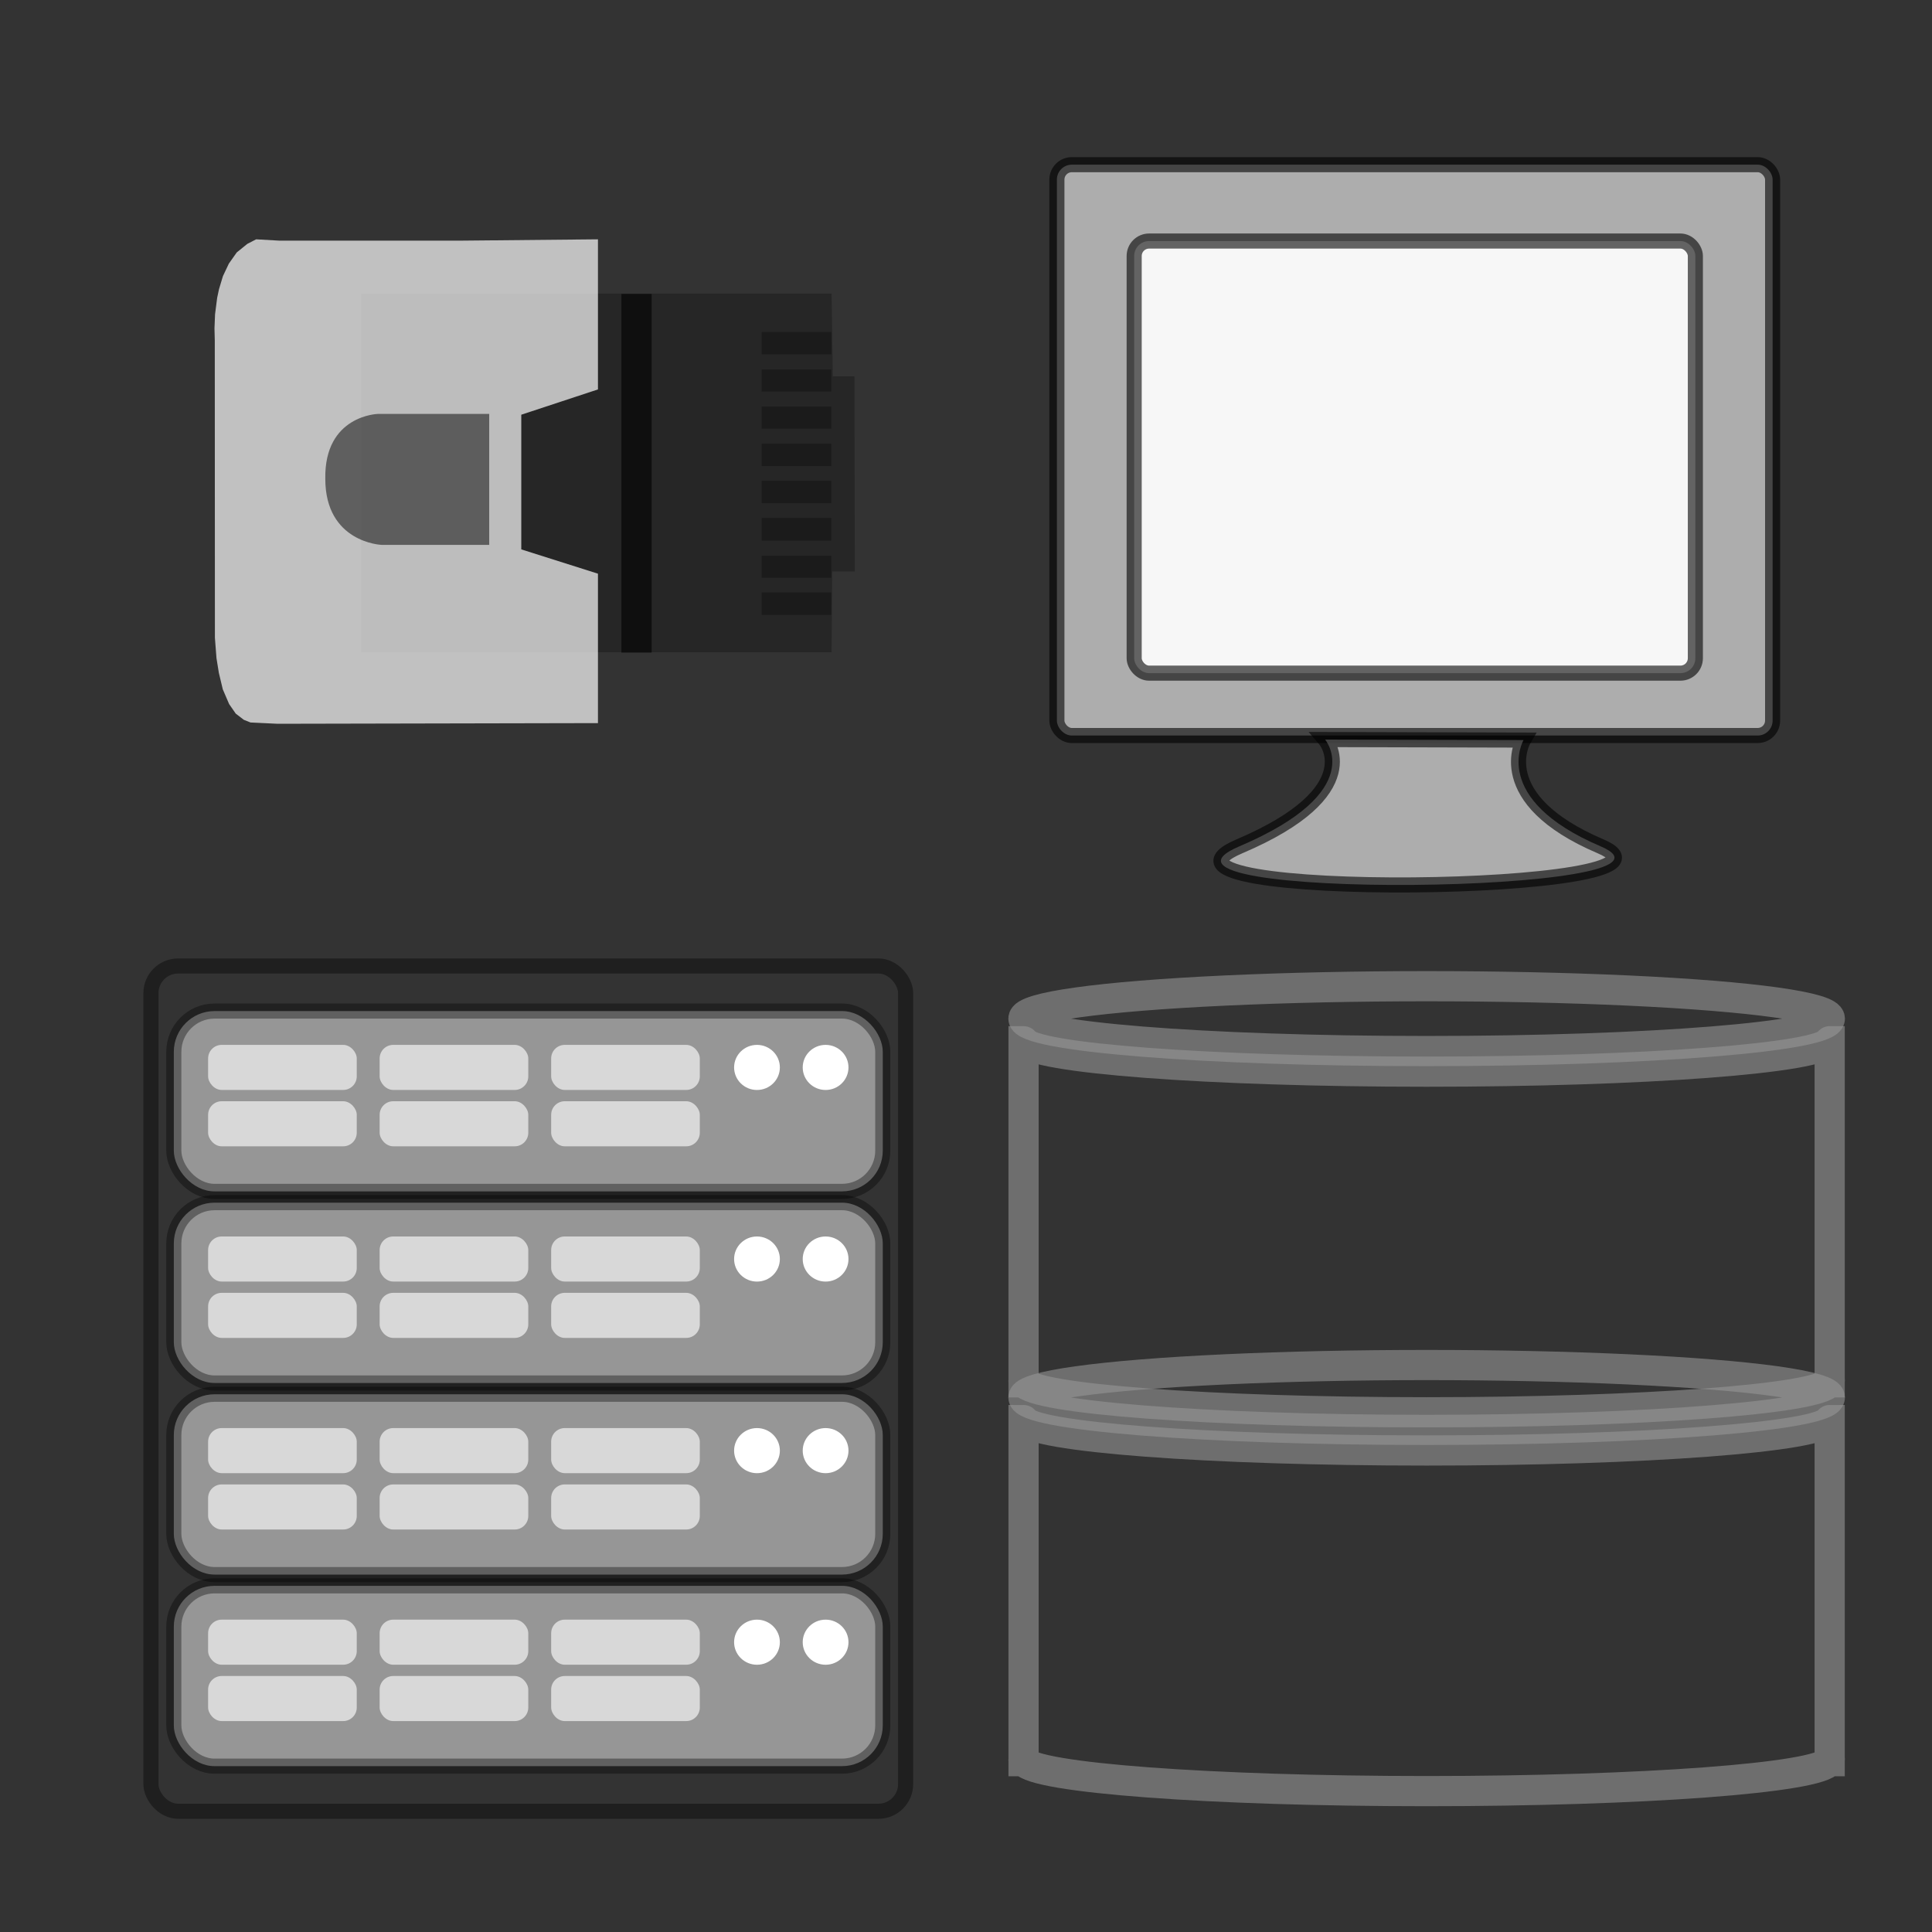 <?xml version="1.0" encoding="UTF-8" standalone="no"?>
<svg width="64px" height="64px" viewBox="0 0 64 64" version="1.1" xmlns="http://www.w3.org/2000/svg" xmlns:xlink="http://www.w3.org/1999/xlink" xmlns:sketch="http://www.bohemiancoding.com/sketch/ns">
    <rect x="0" y="0" width="64" height="64" fill="#333333" stroke="none"/>
    <!-- Generator: Sketch 3.2.2 (9983) - http://www.bohemiancoding.com/sketch -->
    <title>citycom_adcadmin/infrastructure</title>
    <desc>Created with Sketch.</desc>
    <defs></defs>
    <g id="ADC" stroke="none" stroke-width="1" fill="none" fill-rule="evenodd" sketch:type="MSPage">
        <g id="adc_admin" sketch:type="MSArtboardGroup" transform="translate(-370, -294)">
            <g id="infrastructure" sketch:type="MSLayerGroup" transform="translate(370, 294)">
                <g id="Group" transform="translate(6.667, 5.333)" sketch:type="MSShapeGroup">
                    <g id="data-6" transform="translate(27, 27.333)" stroke-opacity="0.599" stroke="#979797">
                        <g id="data">
                            <path d="M0.24,1.826 L0.24,13.047 C0.237,13.056 0.236,13.065 0.236,13.074 C0.236,13.083 0.237,13.094 0.24,13.103 L0.24,13.125 L0.248,13.125 C0.576,13.678 6.427,14.118 13.59,14.118 C20.751,14.118 26.601,13.678 26.932,13.125 L26.944,13.125 L26.944,13.103 C26.947,13.094 26.948,13.083 26.948,13.074 C26.948,13.065 26.947,13.056 26.944,13.047 L26.944,1.826 C26.943,1.826 26.941,1.827 26.94,1.828 C26.698,2.387 20.81,2.834 13.59,2.834 C6.37,2.834 0.486,2.387 0.244,1.828 C0.243,1.827 0.241,1.826 0.24,1.826 L0.24,1.826 Z" id="path5588"></path>
                            <path d="M26.949,1.077 C26.949,1.671 20.969,2.152 13.592,2.152 C6.215,2.152 0.235,1.671 0.235,1.077 C0.235,0.694 2.781,0.339 6.913,0.147 C11.046,-0.045 16.138,-0.045 20.271,0.147 C24.404,0.339 26.949,0.694 26.949,1.077 L26.949,1.077 Z" id="path5584"></path>
                            <path d="M0.24,14.375 L0.24,25.596 C0.237,25.605 0.236,25.614 0.236,25.623 C0.236,25.632 0.237,25.643 0.24,25.652 L0.24,25.674 L0.248,25.674 C0.576,26.227 6.427,26.667 13.59,26.667 C20.751,26.667 26.601,26.227 26.932,25.674 L26.944,25.674 L26.944,25.652 C26.947,25.643 26.948,25.632 26.948,25.623 C26.948,25.614 26.947,25.605 26.944,25.596 L26.944,14.375 C26.943,14.375 26.941,14.376 26.94,14.377 C26.698,14.936 20.81,15.383 13.59,15.383 C6.37,15.383 0.486,14.936 0.244,14.377 C0.243,14.376 0.241,14.375 0.24,14.375 L0.24,14.375 Z" id="path5588"></path>
                            <path d="M26.949,13.626 C26.949,14.22 20.969,14.701 13.592,14.701 C6.215,14.701 0.235,14.22 0.235,13.626 C0.235,13.243 2.781,12.888 6.913,12.696 C11.046,12.504 16.138,12.504 20.271,12.696 C24.404,12.888 26.949,13.243 26.949,13.626 L26.949,13.626 Z" id="path5584"></path>
                        </g>
                    </g>
                    <g id="Computer-2" transform="translate(28.344, 0.122)" stroke="#000000" stroke-width="0.5" fill="#FFFFFF">
                        <rect id="Rectangle-52" stroke-opacity="0.6" fill-opacity="0.6" x="0" y="0" width="23.709" height="18.91" rx="0.495"></rect>
                        <rect id="Rectangle-53" stroke-opacity="0.6" fill-opacity="0.9" x="2.56" y="2.53" width="18.59" height="14.314" rx="0.495"></rect>
                        <path d="M8.884,19.044 C8.884,19.044 15.458,19.061 15.458,19.061 C15.458,19.061 14.319,21.006 18.012,22.581 C21.704,24.156 1.742,24.413 6.045,22.581 C10.348,20.749 8.884,19.044 8.884,19.044 Z" id="Path-146" stroke-opacity="0.6" fill-opacity="0.6"></path>
                    </g>
                    <g id="ether" transform="translate(0.333, 1.667)">
                        <path d="M20.588,5.468 L21.306,5.468 L21.316,11.931 L20.567,11.931 L20.547,14.607 L4.956,14.607 L4.956,2.726 L20.547,2.726 L20.588,5.468 L20.588,5.468 Z" id="2" fill-opacity="0.25" fill="#000000"></path>
                        <path d="M12.808,5.9 L10.268,6.738 L10.268,11.199 L12.808,12.004 L12.808,16.954 L2.193,16.976 L1.298,16.933 L1.079,16.846 L0.809,16.639 L0.59,16.323 L0.38,15.834 L0.25,15.29 L0.171,14.8 L0.119,14.126 L0.115,4.279 L0.105,3.877 L0.124,3.409 L0.194,2.865 L0.254,2.582 L0.385,2.147 L0.581,1.733 L0.842,1.363 L1.191,1.08 L1.485,0.928 L2.258,0.972 L8.237,0.972 L12.808,0.928 L12.808,5.9 L12.808,5.9 Z" id="3" opacity="0.698" fill="#FFFFFF"></path>
                        <path d="M5.63,11.049 L9.206,11.049 L9.206,6.711 L5.523,6.711 C5.523,6.711 3.739,6.753 3.776,8.862 C3.776,10.971 5.63,11.049 5.63,11.049 L5.63,11.049 Z" id="4" opacity="0.505" fill="#000000"></path>
                        <path id="16" stroke-opacity="0.6" stroke="#000000" d="M14.086,14.618 L14.086,2.737"></path>
                        <path d="M18.232,4.739 L20.537,4.739 L20.537,3.999 L18.232,3.999 L18.232,4.739 L18.232,4.739 Z" id="17" opacity="0.5" fill-opacity="0.6" fill="#000000"></path>
                        <path d="M18.232,5.969 L20.537,5.969 L20.537,5.24 L18.232,5.24 L18.232,5.969 L18.232,5.969 Z" id="18" opacity="0.5" fill-opacity="0.6" fill="#000000"></path>
                        <path d="M18.232,7.198 L20.537,7.198 L20.537,6.469 L18.232,6.469 L18.232,7.198 L18.232,7.198 Z" id="19" opacity="0.5" fill-opacity="0.6" fill="#000000"></path>
                        <path d="M18.232,8.439 L20.537,8.439 L20.537,7.699 L18.232,7.699 L18.232,8.439 L18.232,8.439 Z" id="20" opacity="0.5" fill-opacity="0.6" fill="#000000"></path>
                        <path d="M18.232,9.668 L20.537,9.668 L20.537,8.928 L18.232,8.928 L18.232,9.668 L18.232,9.668 Z" id="21" opacity="0.5" fill-opacity="0.6" fill="#000000"></path>
                        <path d="M18.232,10.908 L20.537,10.908 L20.537,10.158 L18.232,10.158 L18.232,10.908 L18.232,10.908 Z" id="22" opacity="0.5" fill-opacity="0.6" fill="#000000"></path>
                        <path d="M18.232,12.138 L20.537,12.138 L20.537,11.409 L18.232,11.409 L18.232,12.138 L18.232,12.138 Z" id="23" opacity="0.5" fill-opacity="0.6" fill="#000000"></path>
                        <path d="M18.232,13.367 L20.537,13.367 L20.537,12.627 L18.232,12.627 L18.232,13.367 L18.232,13.367 Z" id="24" opacity="0.5" fill-opacity="0.6" fill="#000000"></path>
                    </g>
                </g>
                <g id="datacenter-5" transform="translate(5, 32)" sketch:type="MSShapeGroup">
                    <g id="datacenter-3" transform="translate(0.758, 14.187)">
                        <rect id="Rectangle-98" stroke-opacity="0.6" stroke="#000000" stroke-width="0.5" opacity="0.6" fill="#D8D8D8" x="0" y="0" width="23.485" height="5.973" rx="1.35"></rect>
                        <rect id="Rectangle-99" opacity="0.632" fill="#FFFFFF" x="1.136" y="1.12" width="4.924" height="1.493" rx="0.45"></rect>
                        <rect id="Rectangle-100" opacity="0.632" fill="#FFFFFF" x="6.818" y="1.12" width="4.924" height="1.493" rx="0.45"></rect>
                        <rect id="Rectangle-101" opacity="0.632" fill="#FFFFFF" x="12.5" y="1.12" width="4.924" height="1.493" rx="0.45"></rect>
                        <rect id="Rectangle-104" opacity="0.632" fill="#FFFFFF" x="1.136" y="2.987" width="4.924" height="1.493" rx="0.45"></rect>
                        <rect id="Rectangle-102" opacity="0.632" fill="#FFFFFF" x="6.818" y="2.987" width="4.924" height="1.493" rx="0.45"></rect>
                        <rect id="Rectangle-103" opacity="0.632" fill="#FFFFFF" x="12.5" y="2.987" width="4.924" height="1.493" rx="0.45"></rect>
                        <ellipse id="Oval-22" fill="#FFFFFF" cx="19.318" cy="1.867" rx="0.758" ry="0.747"></ellipse>
                        <ellipse id="Oval-23" fill="#FFFFFF" cx="21.591" cy="1.867" rx="0.758" ry="0.747"></ellipse>
                    </g>
                    <g id="datacenter-4" transform="translate(0.758, 20.533)">
                        <rect id="Rectangle-98" stroke-opacity="0.6" stroke="#000000" stroke-width="0.5" opacity="0.6" fill="#D8D8D8" x="0" y="0" width="23.485" height="5.973" rx="1.35"></rect>
                        <rect id="Rectangle-99" opacity="0.632" fill="#FFFFFF" x="1.136" y="1.12" width="4.924" height="1.493" rx="0.45"></rect>
                        <rect id="Rectangle-100" opacity="0.632" fill="#FFFFFF" x="6.818" y="1.12" width="4.924" height="1.493" rx="0.45"></rect>
                        <rect id="Rectangle-101" opacity="0.632" fill="#FFFFFF" x="12.5" y="1.12" width="4.924" height="1.493" rx="0.45"></rect>
                        <rect id="Rectangle-104" opacity="0.632" fill="#FFFFFF" x="1.136" y="2.987" width="4.924" height="1.493" rx="0.45"></rect>
                        <rect id="Rectangle-102" opacity="0.632" fill="#FFFFFF" x="6.818" y="2.987" width="4.924" height="1.493" rx="0.45"></rect>
                        <rect id="Rectangle-103" opacity="0.632" fill="#FFFFFF" x="12.5" y="2.987" width="4.924" height="1.493" rx="0.45"></rect>
                        <ellipse id="Oval-22" fill="#FFFFFF" cx="19.318" cy="1.867" rx="0.758" ry="0.747"></ellipse>
                        <ellipse id="Oval-23" fill="#FFFFFF" cx="21.591" cy="1.867" rx="0.758" ry="0.747"></ellipse>
                    </g>
                    <g id="datacenter-2" transform="translate(0.758, 7.84)">
                        <rect id="Rectangle-98" stroke-opacity="0.6" stroke="#000000" stroke-width="0.5" opacity="0.6" fill="#D8D8D8" x="0" y="0" width="23.485" height="5.973" rx="1.35"></rect>
                        <rect id="Rectangle-99" opacity="0.632" fill="#FFFFFF" x="1.136" y="1.12" width="4.924" height="1.493" rx="0.45"></rect>
                        <rect id="Rectangle-100" opacity="0.632" fill="#FFFFFF" x="6.818" y="1.12" width="4.924" height="1.493" rx="0.45"></rect>
                        <rect id="Rectangle-101" opacity="0.632" fill="#FFFFFF" x="12.5" y="1.12" width="4.924" height="1.493" rx="0.45"></rect>
                        <rect id="Rectangle-104" opacity="0.632" fill="#FFFFFF" x="1.136" y="2.987" width="4.924" height="1.493" rx="0.45"></rect>
                        <rect id="Rectangle-102" opacity="0.632" fill="#FFFFFF" x="6.818" y="2.987" width="4.924" height="1.493" rx="0.45"></rect>
                        <rect id="Rectangle-103" opacity="0.632" fill="#FFFFFF" x="12.5" y="2.987" width="4.924" height="1.493" rx="0.45"></rect>
                        <ellipse id="Oval-22" fill="#FFFFFF" cx="19.318" cy="1.867" rx="0.758" ry="0.747"></ellipse>
                        <ellipse id="Oval-23" fill="#FFFFFF" cx="21.591" cy="1.867" rx="0.758" ry="0.747"></ellipse>
                    </g>
                    <g id="datacenter" transform="translate(0.758, 1.493)">
                        <rect id="Rectangle-98" stroke-opacity="0.6" stroke="#000000" stroke-width="0.5" opacity="0.6" fill="#D8D8D8" x="0" y="0" width="23.485" height="5.973" rx="1.35"></rect>
                        <rect id="Rectangle-99" opacity="0.632" fill="#FFFFFF" x="1.136" y="1.12" width="4.924" height="1.493" rx="0.45"></rect>
                        <rect id="Rectangle-100" opacity="0.632" fill="#FFFFFF" x="6.818" y="1.12" width="4.924" height="1.493" rx="0.45"></rect>
                        <rect id="Rectangle-101" opacity="0.632" fill="#FFFFFF" x="12.5" y="1.12" width="4.924" height="1.493" rx="0.45"></rect>
                        <rect id="Rectangle-104" opacity="0.632" fill="#FFFFFF" x="1.136" y="2.987" width="4.924" height="1.493" rx="0.45"></rect>
                        <rect id="Rectangle-102" opacity="0.632" fill="#FFFFFF" x="6.818" y="2.987" width="4.924" height="1.493" rx="0.45"></rect>
                        <rect id="Rectangle-103" opacity="0.632" fill="#FFFFFF" x="12.5" y="2.987" width="4.924" height="1.493" rx="0.45"></rect>
                        <ellipse id="Oval-22" fill="#FFFFFF" cx="19.318" cy="1.867" rx="0.758" ry="0.747"></ellipse>
                        <ellipse id="Oval-23" fill="#FFFFFF" cx="21.591" cy="1.867" rx="0.758" ry="0.747"></ellipse>
                    </g>
                    <rect id="Rectangle-118" stroke="#000000" stroke-width="0.5" opacity="0.393" x="0" y="0" width="25" height="28" rx="0.9"></rect>
                </g>
            </g>
        </g>
    </g>
</svg>